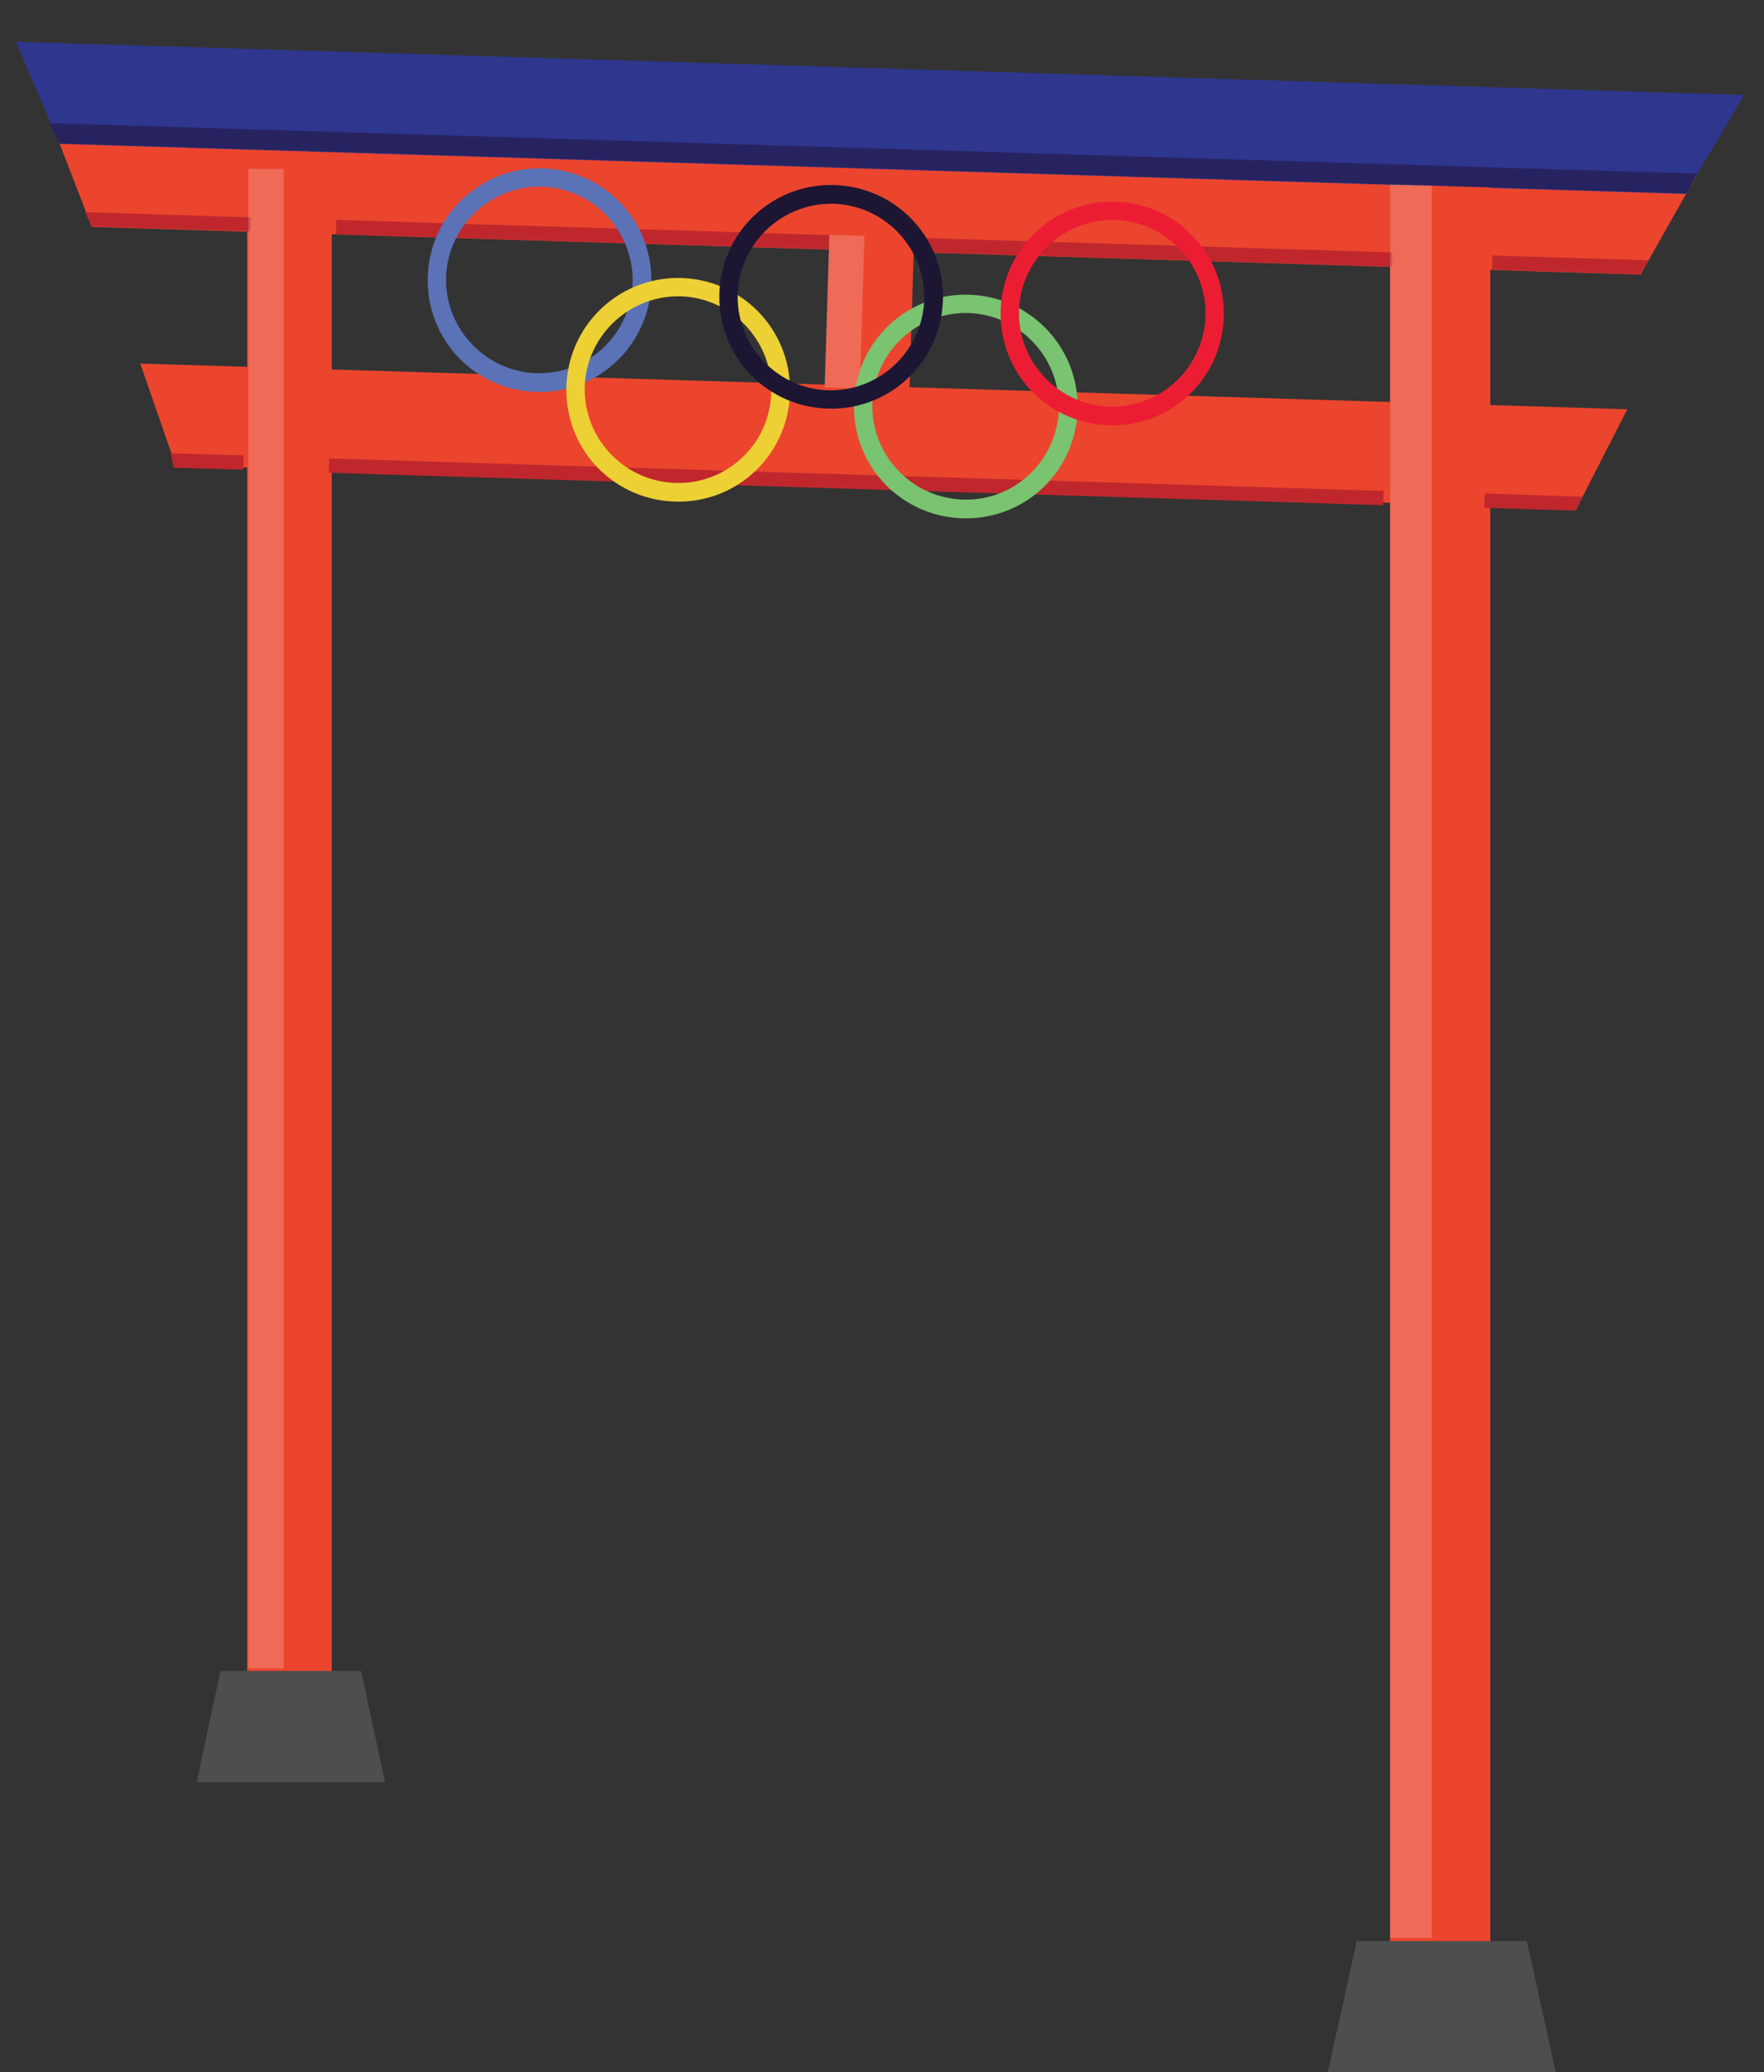 <?xml version="1.0" encoding="utf-8"?>
<!-- Generator: Adobe Illustrator 18.1.1, SVG Export Plug-In . SVG Version: 6.00 Build 0)  -->
<svg version="1.1" id="Layer_1" xmlns="http://www.w3.org/2000/svg" xmlns:xlink="http://www.w3.org/1999/xlink" x="0px" y="0px"
	 viewBox="0 0 444 521.5" enable-background="new 0 0 444 521.5" xml:space="preserve">
<rect x="0" y="0" width="444" height="521.5" fill="#333333" stroke="none"/>
<g>
	<polygon fill="#EB452D" points="412.9,69.1 23.1,57.1 13.2,31.5 427,44.2 	"/>
	<polygon fill="#2E368E" points="424.2,48.8 15,36.2 4,10.5 439,23.9 	"/>
	<polygon fill="#EB452D" points="396.8,128 44.2,117.1 35.3,91.5 409.6,103 	"/>
	<rect x="62.2" y="47.8" fill="#EB452D" width="21.3" height="379.3"/>
	<rect x="349.9" y="46.6" fill="#EB452D" width="25.2" height="447.4"/>
	<polygon fill="#4D4E4E" points="96.9,448.5 49.5,448.5 55.5,420.5 90.9,420.5 	"/>
	<polygon fill="#4D4E4E" points="391.6,521.5 334.2,521.5 341.5,488.5 384.3,488.5 	"/>
	
		<rect x="82.7" y="119.4" transform="matrix(1 3.077053e-02 -3.077053e-02 1 3.83 -6.569)" fill="#C0272D" width="265.4" height="3.6"/>
	<polygon fill="#C0272D" points="396.7,128.5 373.6,127.8 373.7,124.2 398.3,125 	"/>
	<polygon fill="#C0272D" points="43.7,117.7 61.2,118.2 61.3,114.6 43,114.1 	"/>
	
		<rect x="84.5" y="59.4" transform="matrix(1 3.077053e-02 -3.077053e-02 1 1.986 -6.661)" fill="#C0272D" width="265.8" height="3.6"/>
	<polygon fill="#C0272D" points="412.7,69 375.5,67.9 375.7,64.3 415,65.5 	"/>
	<polygon fill="#C0272D" points="23.1,57 63,58.2 63.1,54.7 21.4,53.4 	"/>
	
		<rect x="208" y="46.2" transform="matrix(1 3.077053e-02 -3.077053e-02 1 2.619 -6.689)" fill="#EB452D" width="21.3" height="71.2"/>
	<rect x="62.5" y="42.5" opacity="0.2" fill="#FFFFFF" width="8.9" height="377.4"/>
	
		<rect x="208" y="59.2" transform="matrix(1 3.077053e-02 -3.077053e-02 1 2.512 -6.5)" opacity="0.2" fill="#FFFFFF" width="8.9" height="38.4"/>
	<rect x="349.9" y="41.8" opacity="0.2" fill="#FFFFFF" width="10.5" height="445.9"/>
	<polygon fill="#272361" points="424.5,48.7 15,36.1 12.5,31 427.2,43.7 	"/>
	<g>
		<path fill="#5B72B6" d="M137.4,42.4c-15.5-0.9-28.8,10.9-29.7,26.5s10.9,28.8,26.5,29.7c15.5,0.9,28.8-10.9,29.7-26.5
			S152.9,43.3,137.4,42.4z M134.4,93.9c-12.9-0.8-22.8-11.9-22.1-24.8c0.8-12.9,11.9-22.8,24.8-22.1c12.9,0.8,22.8,11.9,22.1,24.8
			C158.4,84.8,147.3,94.6,134.4,93.9z"/>
		<path fill="#EDD034" d="M172.3,70c-15.5-0.9-28.8,10.9-29.7,26.5s10.9,28.8,26.5,29.7s28.8-10.9,29.7-26.5S187.8,70.9,172.3,70z
			 M169.3,121.5c-12.9-0.8-22.8-11.9-22.1-24.8c0.8-12.9,11.9-22.8,24.8-22.1c12.9,0.8,22.8,11.9,22.1,24.8
			C193.4,112.4,182.3,122.3,169.3,121.5z"/>
		<path fill="#7AC370" d="M244.7,74.2c-15.5-0.9-28.8,10.9-29.7,26.5s10.9,28.8,26.5,29.7s28.8-10.9,29.7-26.5
			C272.1,88.4,260.2,75.1,244.7,74.2z M241.7,125.7c-12.9-0.8-22.8-11.9-22.1-24.8c0.8-12.9,11.9-22.8,24.8-22.1
			c12.9,0.8,22.8,11.9,22.1,24.8C265.7,116.6,254.6,126.5,241.7,125.7z"/>
		<path fill="#1C1633" d="M210.8,46.6c-15.5-0.9-28.8,10.9-29.7,26.5s10.9,28.8,26.5,29.7c15.5,0.9,28.8-10.9,29.7-26.5
			S226.3,47.5,210.8,46.6z M207.8,98.2c-12.9-0.8-22.8-11.9-22.1-24.8c0.8-12.9,11.9-22.8,24.8-22.1c12.9,0.8,22.8,11.9,22.1,24.8
			C231.8,89,220.7,98.9,207.8,98.2z"/>
		<path fill="#EC1D33" d="M281.6,50.8c-15.5-0.9-28.8,10.9-29.7,26.5s10.9,28.8,26.5,29.7S307.1,96,308,80.5
			C308.9,65,297.1,51.7,281.6,50.8z M278.6,102.3c-12.9-0.8-22.8-11.9-22.1-24.8c0.8-12.9,11.9-22.8,24.8-22.1s22.8,11.9,22.1,24.8
			C302.6,93.2,291.5,103,278.6,102.3z"/>
	</g>
</g>
</svg>
